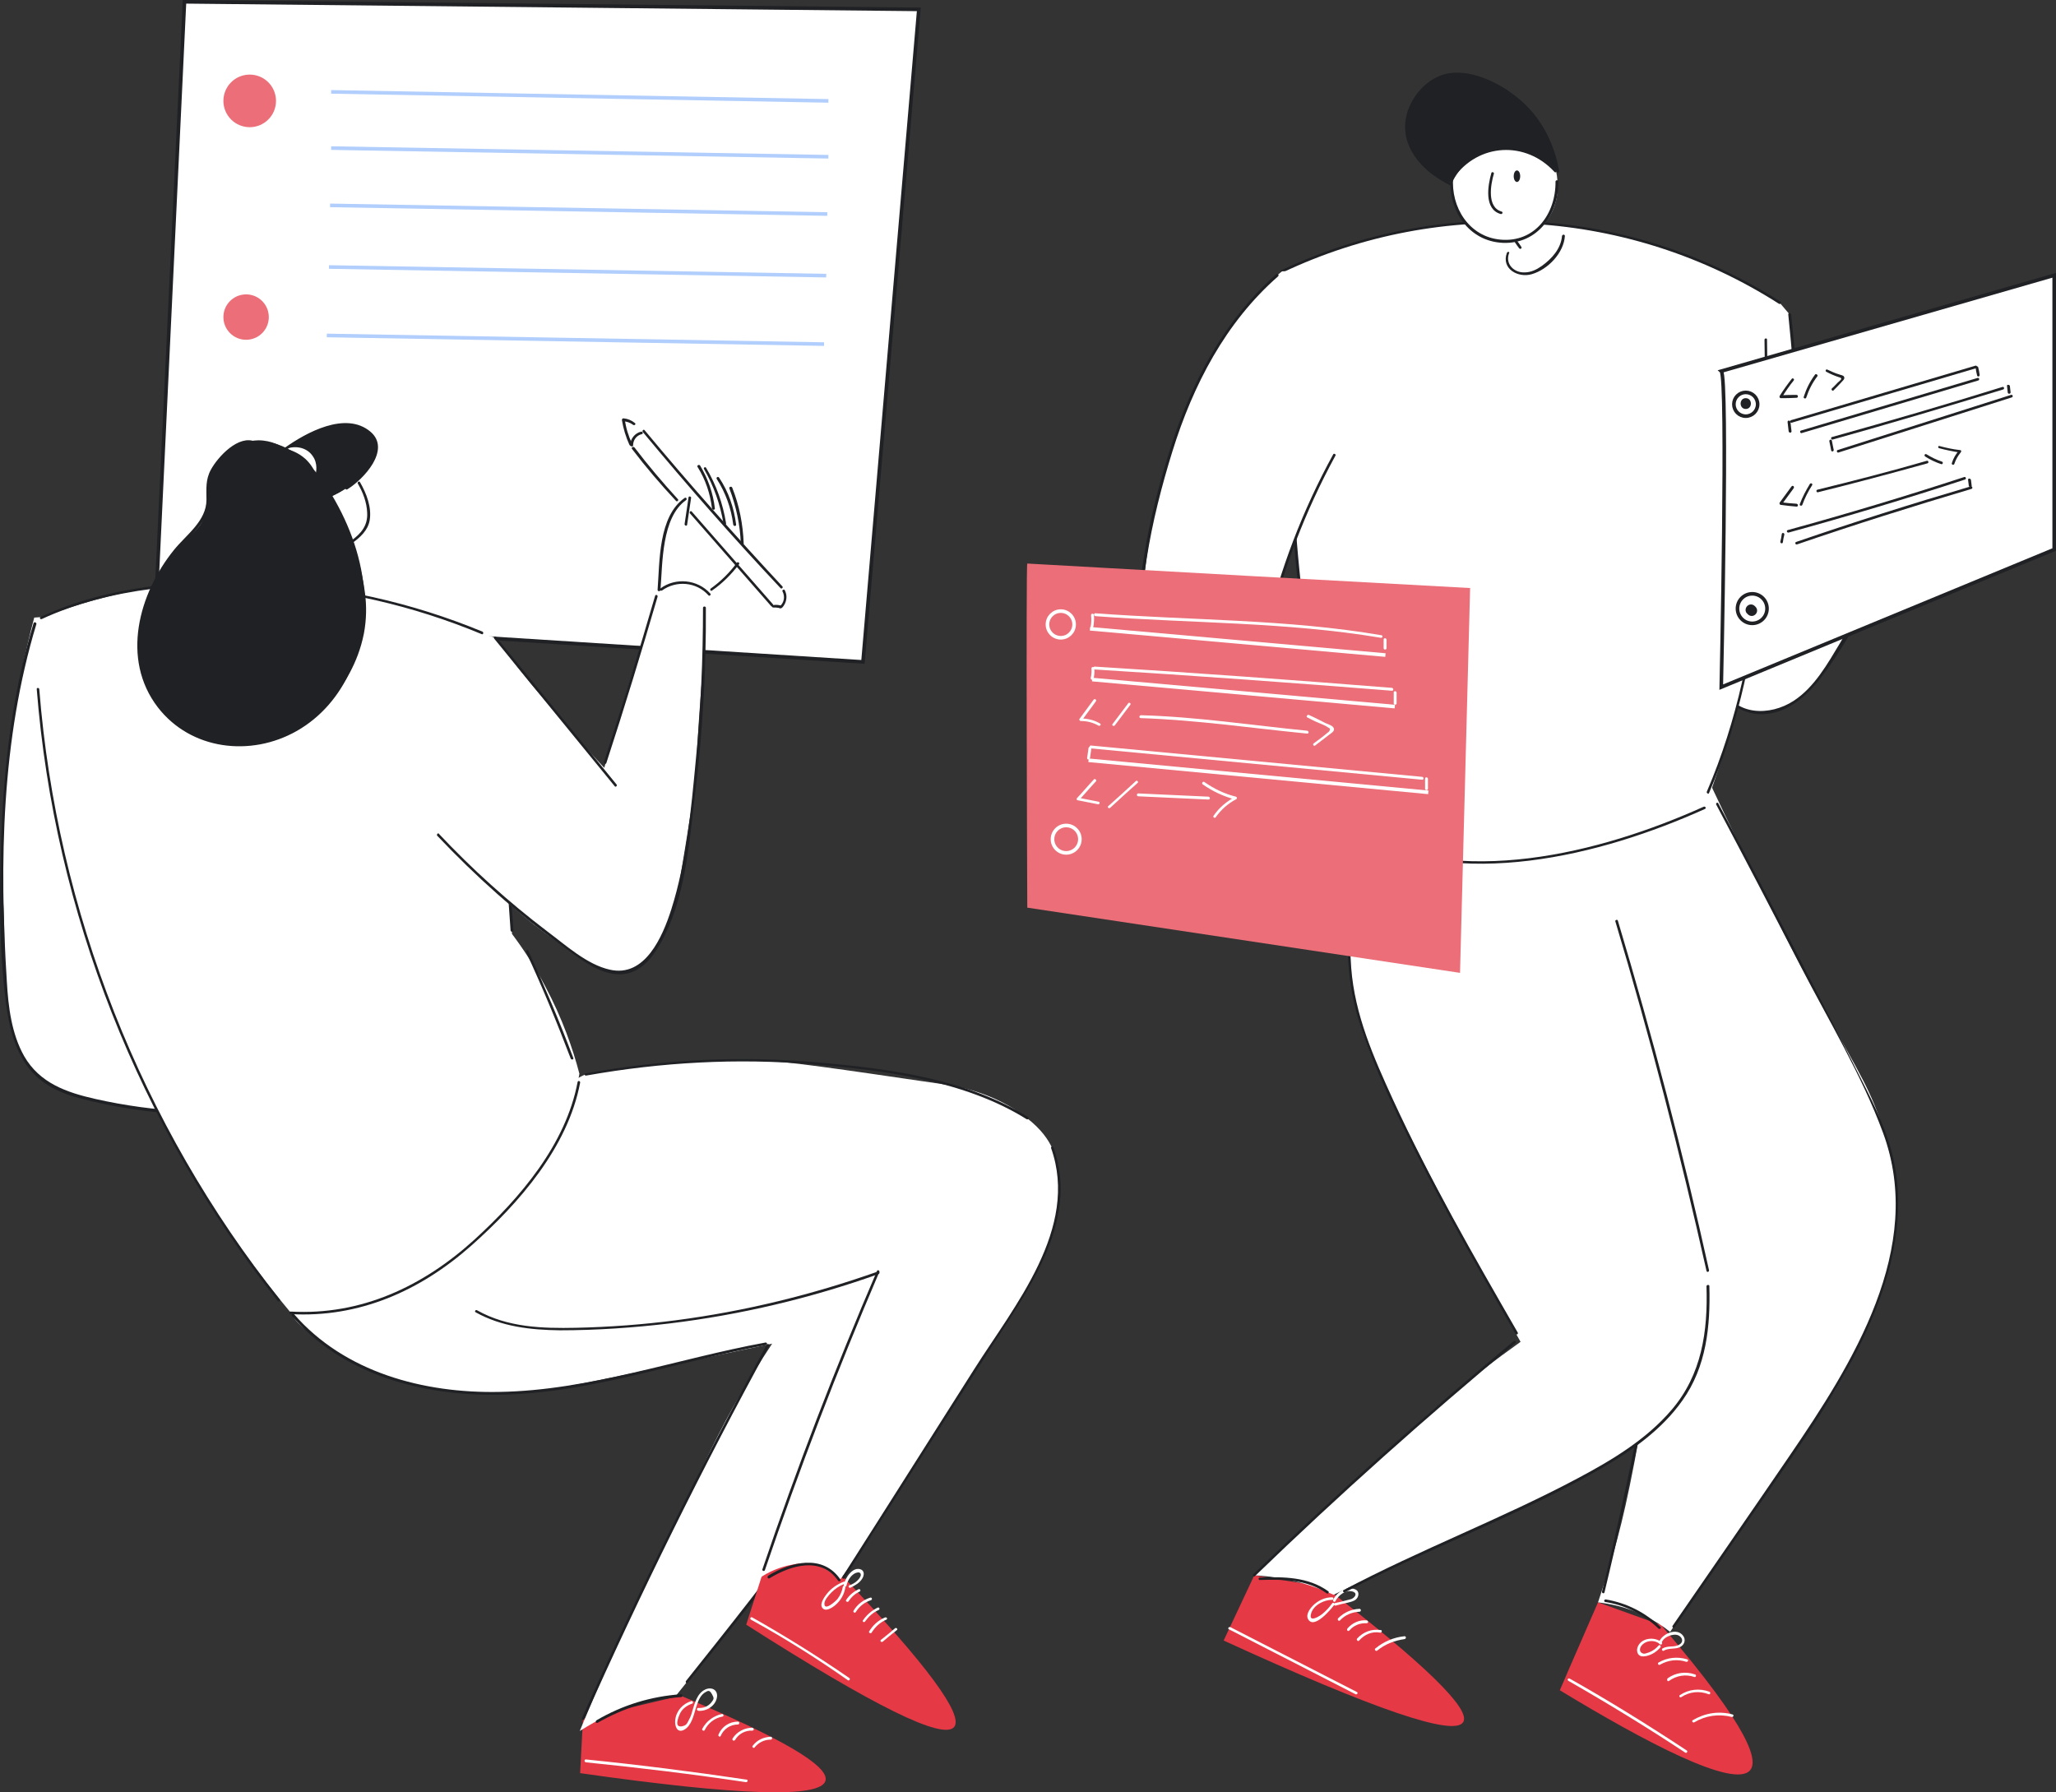 <?xml version="1.0" encoding="utf-8"?>
<!-- Generator: Adobe Illustrator 23.0.3, SVG Export Plug-In . SVG Version: 6.00 Build 0)  -->
<svg version="1.1" xmlns="http://www.w3.org/2000/svg" xmlns:xlink="http://www.w3.org/1999/xlink" x="0px" y="0px"
	 viewBox="0 0 570.6 497.4" style="enable-background:new 0 0 570.6 497.4;" xml:space="preserve">
<rect x="0" y="0" width="570.6" height="497.4" fill="#333333" stroke="none"/>
<style type="text/css">
	.st0{fill:#e63946;}
	.st1{fill:#FFFFFF;}
	.st2{fill:#202124;}
	.st3{fill:#eb6e78;}
	.st4{fill:none;stroke:#FFFFFF;stroke-miterlimit:10;}
	.st5{fill:#FFFFFF;stroke:#202124;stroke-miterlimit:10;}
	.st6{fill:none;stroke:#202124;stroke-miterlimit:10;}
	.st7{fill:#B1CEFC;stroke:#B1CEFC;stroke-miterlimit:10;}
</style>
<g id="guy">
	<g id="leg_left_1_">
		<path class="st0" d="M443.5,444.7c-3.5,8.1-7.1,16.2-10.6,24.4c23.7,14.4,48.4,27.4,52.8,22.2c2.1-2.5,0.9-10.5-24.7-40.3
			C455.2,448.9,449.3,446.8,443.5,444.7z"/>
		<g>
			<g>
				<path class="st1" d="M461.2,455.8c-2-1.7-6-1.3-6.8,1.6c-0.3,1.3,0.4,2.4,1.7,2.3c1.8-0.1,3.5-1.1,4.7-2.5
					c0.3-0.4-0.2-0.9-0.5-0.5c-0.7,0.8-1.6,1.5-2.7,1.9c-0.4,0.1-1.2,0.5-1.6,0.3c-1.1-0.3-1-1.4-0.5-2.1c1.2-1.6,3.7-1.8,5.2-0.5
					C461,456.7,461.5,456.1,461.2,455.8L461.2,455.8z"/>
			</g>
		</g>
		<g>
			<g>
				<path class="st1" d="M461.1,456c0.4-1.2,1.6-1.9,2.8-2.2c0.8-0.2,1.8-0.2,2.4,0.4c0.8,0.7,0.7,1.7-0.2,2.2
					c-1.4,0.9-3.2,0.2-4.7,1.1c-0.4,0.2,0,0.9,0.4,0.6c1.5-0.9,3.4-0.2,4.8-1.2c1-0.7,1.2-1.9,0.6-2.8c-1.7-2.6-6-0.7-6.8,1.7
					C460.3,456.3,461,456.5,461.1,456L461.1,456z"/>
			</g>
		</g>
		<g>
			<g>
				<path class="st1" d="M460.7,462c2.3-1.3,4.8-1.6,7.3-0.8c0.5,0.1,0.7-0.6,0.2-0.7c-2.7-0.8-5.5-0.5-7.9,0.9
					C459.9,461.6,460.3,462.3,460.7,462L460.7,462z"/>
			</g>
		</g>
		<g>
			<g>
				<path class="st1" d="M463.2,466.5c2.1-1.5,4.6-1.9,7-1.1c0.5,0.2,0.7-0.6,0.2-0.7c-2.6-0.9-5.4-0.5-7.6,1.1
					C462.5,466.2,462.8,466.8,463.2,466.5L463.2,466.5z"/>
			</g>
		</g>
		<g>
			<g>
				<path class="st1" d="M466.6,471c2.3-1.5,5-1.8,7.6-0.8c0.5,0.2,0.6-0.6,0.2-0.7c-2.7-1-5.7-0.7-8.1,0.9
					C465.8,470.6,466.2,471.3,466.6,471L466.6,471z"/>
			</g>
		</g>
		<g>
			<g>
				<path class="st1" d="M470.2,478c3.2-1.9,6.8-2.4,10.4-1.5c0.5,0.1,0.7-0.6,0.2-0.7c-3.8-1-7.6-0.4-11,1.6
					C469.4,477.6,469.8,478.2,470.2,478L470.2,478z"/>
			</g>
		</g>
		<g>
			<g>
				<path class="st1" d="M435.3,466.5c11,6.3,21.8,12.9,32.4,19.9c0.4,0.3,0.8-0.4,0.4-0.6c-10.6-7-21.4-13.7-32.4-19.9
					C435.2,465.6,434.8,466.2,435.3,466.5L435.3,466.5z"/>
			</g>
		</g>
		<path class="st1" d="M474.1,216.4c2.4,5.1,6.3,13.4,11.3,23.4c6.6,13.3,12.9,25.8,21.6,41.7c9.1,16.5,12.4,21.4,15.7,32.2
			c1.7,5.7,3.7,12.4,3.8,21.4c0,4.9-0.5,14.4-7.3,31c-6.5,15.7-14.1,26.4-17.9,31.8c-9.1,12.9-21.2,30.5-37.8,55
			c-1.8-1.5-4.3-3.1-7.3-4.6c-5-2.4-9.5-3.2-12.7-3.6c1-3,2.5-7.5,4.1-13.1c3.4-11.8,5.6-22.2,10.9-53.4c1.1-6.3,2.5-14.5,4.1-24
			c-0.2-3.2-0.8-8.1-2.7-13.8c-2.4-7.2-5.3-10.7-12.5-23c-2.7-4.7-5.3-9.4-8-14.1c-9.6-16.9-10.4-18.5-14-24.7
			c-3.3-5.7-7.9-13.8-13.8-23.7c1.1-8.1,3.9-13.8,6.2-17.5C434.1,212.3,472.5,216.3,474.1,216.4z"/>
		<g>
			<g>
				<path class="st2" d="M476.3,223.3c7.9,14.9,15.7,29.8,23.4,44.8c7.8,15.1,17,30.3,22.9,46.3c11.8,32-8.5,64.1-26,89.7
					c-10.7,15.7-21.6,31.4-32.4,47.1c-0.3,0.4,0.4,0.8,0.6,0.4c10.1-14.7,20.3-29.4,30.4-44.1c9-13.1,18-26.5,24.2-41.2
					c5.9-13.8,9.4-29.2,6.2-44.1c-1.6-7.6-5-14.7-8.5-21.6c-4.1-8.1-8.2-16.1-12.3-24.2c-9.2-17.9-18.5-35.7-27.9-53.4
					C476.7,222.5,476.1,222.9,476.3,223.3L476.3,223.3z"/>
			</g>
		</g>
		<g>
			<g>
				<path class="st2" d="M417.5,265.3c7.7,13.6,15.3,27.2,23,40.8c3.8,6.8,7.7,13.6,11.5,20.4c4.1,7.3,8.9,14.5,9.6,23.1
					c0.7,7.9-1.1,16-2.5,23.7c-1.4,7.6-2.8,15.3-4.4,22.9c-3.1,15.2-6.4,30.4-10.1,45.5c-0.1,0.5,0.6,0.7,0.7,0.2
					c3.9-16.1,7.4-32.2,10.7-48.4c1.6-7.9,3.1-15.9,4.5-23.9c1.3-7.2,2.7-14.6,1.7-21.9c-0.9-6.4-4-11.9-7.1-17.4
					c-4-7.1-8-14.1-12-21.2c-8.3-14.7-16.6-29.4-24.9-44.1C417.9,264.5,417.3,264.9,417.5,265.3L417.5,265.3z"/>
			</g>
		</g>
		<g>
			<g>
				<path class="st2" d="M445.5,444.6c5.6,0.9,10.6,3.4,14.8,7.4c0.3,0.3,0.9-0.2,0.5-0.5c-4.2-4-9.3-6.6-15.1-7.6
					C445.2,443.8,445,444.5,445.5,444.6L445.5,444.6z"/>
			</g>
		</g>
	</g>
	<g id="leg_right_1_">
		<path class="st0" d="M348.1,437.2c-2.8,6-5.7,12.1-8.5,18.1c41.9,19.2,64.1,26.8,66.5,22.6c2.1-3.6-10.7-16.1-38.5-37.5
			C361.1,439.4,354.6,438.3,348.1,437.2z"/>
		<g>
			<g>
				<path class="st1" d="M369.7,443.3c-1.8,0-3.5,0.7-4.9,1.9c-1,0.9-2.5,2.7-1.8,4.1c1.6,3.1,6.4-2.7,7.3-3.9
					c0.3-0.4-0.4-0.8-0.6-0.4c-0.8,1.1-1.7,2.1-2.7,2.9c-0.7,0.6-4,2.7-3.1-0.2c0.7-2.3,3.6-3.7,5.8-3.7
					C370.2,444.1,370.2,443.3,369.7,443.3L369.7,443.3z"/>
			</g>
		</g>
		<g>
			<g>
				<path class="st1" d="M370.6,444.4c0.8-1.6,2.8-3.3,4.8-2.7c1.5,0.5,0.6,1.7-0.4,2.1c-0.4,0.1-0.8,0.2-1.2,0.3
					c-1.1,0.3-2.2,0.6-3.3,0.8c-0.5,0.1-0.3,0.8,0.2,0.7c1.1-0.3,2.2-0.6,3.3-0.8c0.8-0.2,1.7-0.4,2.3-0.9c0.7-0.6,1-1.8,0.3-2.5
					c-0.9-0.8-2.6-0.6-3.6-0.2c-1.3,0.5-2.4,1.5-3,2.8C369.8,444.4,370.4,444.8,370.6,444.4L370.6,444.4z"/>
			</g>
		</g>
		<g>
			<g>
				<path class="st1" d="M371.9,449.7c1.4-1.5,3.3-2.3,5.4-2.4c0.5,0,0.5-0.8,0-0.8c-2.3,0.1-4.3,1-5.9,2.6
					C371,449.5,371.6,450.1,371.9,449.7L371.9,449.7z"/>
			</g>
		</g>
		<g>
			<g>
				<path class="st1" d="M374.5,452.5c1.2-1.4,2.9-2.1,4.8-2c0.5,0,0.5-0.7,0-0.8c-2-0.2-4,0.7-5.3,2.2
					C373.6,452.4,374.1,452.9,374.5,452.5L374.5,452.5z"/>
			</g>
		</g>
		<g>
			<g>
				<path class="st1" d="M377.2,455.3c1.5-1.7,3.6-2.6,5.8-2.2c0.5,0.1,0.7-0.7,0.2-0.7c-2.5-0.4-4.9,0.5-6.6,2.4
					C376.4,455.1,376.9,455.7,377.2,455.3L377.2,455.3z"/>
			</g>
		</g>
		<g>
			<g>
				<path class="st1" d="M382.2,458.1c2.2-1.8,4.8-2.8,7.6-3.2c0.5-0.1,0.5-0.8,0-0.8c-3,0.3-5.8,1.5-8.1,3.4
					C381.3,457.8,381.9,458.4,382.2,458.1L382.2,458.1z"/>
			</g>
		</g>
		<g>
			<g>
				<path class="st1" d="M341.1,452.2c11.7,6,23.4,12,35.1,18c0.4,0.2,0.8-0.4,0.4-0.6c-11.7-6-23.4-12-35.1-18
					C341,451.4,340.6,452,341.1,452.2L341.1,452.2z"/>
			</g>
		</g>
		<path class="st1" d="M375.1,233.4c-0.2,2.7-0.5,6.7-0.6,11.5c-0.2,7.1-0.6,19,0.8,29.1c1.6,11.1,5.2,19.2,9.4,27.9
			c14.2,29.6,31.1,59.5,37.3,70.5c-2.8,2-7.2,5.2-12.4,9.2c-9.3,7.2-17.4,14.3-38.8,34.2c-5.9,5.5-13.7,12.8-22.7,21.4
			c2.4,0.1,4.9,0.4,7.7,0.9c5.8,1,10.6,2.8,14.3,4.5c4.4-2.1,11.4-5.5,20.1-9.5c9.9-4.6,25.9-11.8,44.6-20.8
			c4.5-2.2,17.1-8.3,26.6-17.7c2.4-2.4,4.9-5.2,7.1-9c3.2-5.6,4.2-10.7,4.9-14.2c0.8-4.6,1.6-12,0-21.2c-1.4-6.4-3.5-15.3-6-25.8
			c-3.4-14.1-7.3-30.1-12.9-48.8c-3.9-13.2-9.5-30.6-17.2-51C416.6,227.5,395.8,230.4,375.1,233.4z"/>
		<g>
			<g>
				<path class="st2" d="M374.9,231.5c-1,12.6-1.6,25.4-0.5,38c1,11.6,5.3,22.1,10,32.6c10.6,23.5,23.4,45.8,36.2,68.1
					c0.2,0.4,0.9,0,0.6-0.4c-12.2-21.2-24.4-42.4-34.6-64.6c-5.4-11.8-10.6-23.5-11.6-36.6c-0.9-12.3-0.4-24.8,0.6-37.1
					C375.7,231,374.9,231,374.9,231.5L374.9,231.5z"/>
			</g>
		</g>
		<g>
			<g>
				<path class="st2" d="M420.1,372.2c-24.9,20.6-49,42.2-72.3,64.7c-0.3,0.3,0.2,0.9,0.5,0.5c23.3-22.5,47.4-44,72.3-64.7
					C421,372.5,420.5,371.9,420.1,372.2L420.1,372.2z"/>
			</g>
		</g>
		<g>
			<g>
				<path class="st2" d="M448.3,255.7c9.6,32,18,64.4,25.3,97c0.1,0.5,0.8,0.3,0.7-0.2c-7.2-32.6-15.7-65-25.3-97
					C448.9,255.1,448.2,255.3,448.3,255.7L448.3,255.7z"/>
			</g>
		</g>
		<g>
			<g>
				<path class="st2" d="M473.6,357c0.4,12.5-1.3,24.5-9.7,34.3c-7,8.2-16.5,13.9-25.9,18.9c-21.2,11.3-43.8,19.8-65.1,31.1
					c-0.4,0.2,0,0.9,0.4,0.6c23.2-12.3,48.2-21.2,71-34.3c8.5-4.9,16.9-10.8,22.6-18.9c6.7-9.4,7.8-20.6,7.5-31.8
					C474.4,356.5,473.6,356.5,473.6,357L473.6,357z"/>
			</g>
		</g>
		<g>
			<g>
				<path class="st2" d="M349.6,438.5c6.5-0.2,13.1-0.2,18.6,3.7c0.4,0.3,0.8-0.4,0.4-0.6c-5.6-4-12.3-4-19-3.8
					C349.2,437.8,349.2,438.5,349.6,438.5L349.6,438.5z"/>
			</g>
		</g>
	</g>
	<g id="hand_left_1_">
		<path class="st1" d="M519.1,130.8c2.7-5,5.2-9.1,7-12c4-6.3,5.5-7.7,7.1-8.8c3.9-2.7,8.2-3.2,10.9-3.2c-0.1,1.1-0.3,2.2-0.3,3.5
			c-0.1,3,0.1,5.6,0.5,7.8c-0.6,0.8-1.5,2.2-2.7,3.8c-2.7,3.9-3,4.2-3.4,5.1c-1.4,3-0.6,3.9-1.7,6.1c-1.5,2.8-4.2,4-5.5,4.6
			c-5.5,2.5-13.3,1.5-14.4-1.6C516.4,135.5,516.2,133.8,519.1,130.8z"/>
		<path class="st1" d="M493.9,84c0.9,1.1,1.9,2.2,2.8,3.3c0.2,1.5,0.4,3.5,0.6,6c0.7,7.3,1.8,19.4,2.5,34.4c0.3,6.1,0.6,13.5,0.7,22
			c6.9-6.9,13.8-13.8,20.7-20.7c0.3,1.1,0.7,2.5,1.8,4c2.7,3.7,6.9,4.6,8,4.8c-0.9,1.9-2.3,4.8-4,8.3c-6,12.6-6.7,15-10.8,23.4
			c-2.7,5.5-6.5,12.8-12.5,20.2c-1.8,2.2-4.4,5.1-8.6,6.8c-1.4,0.5-5.4,2.1-9.8,0.9c-4.4-1.2-6.9-4.6-9.5-8.2
			c-3.3-4.6-4.4-8.1-8.3-19.2c-3.8-10.7-2.9-7.8-4.5-12.7c-3-8.9-6.3-18.5-9.3-30.9c-1.2-4.7-2.6-11.1-3.9-18.8
			c2-3.4,12.6-21.1,32-23.8C486.2,83,490.3,83.3,493.9,84z"/>
		<g>
			<g>
				<path class="st2" d="M496.3,87.3c2,19.6,3.3,39.3,3.8,59c0,0.5,0.8,0.5,0.8,0c-0.5-19.7-1.7-39.4-3.8-59
					C497,86.8,496.2,86.8,496.3,87.3L496.3,87.3z"/>
			</g>
		</g>
		<g>
			<g>
				<path class="st2" d="M451.3,118.8c5.7,23.1,13.1,45.6,22.3,67.5c0.2,0.4,0.9,0.2,0.7-0.2c-9.2-21.9-16.6-44.5-22.3-67.5
					C451.9,118.2,451.2,118.4,451.3,118.8L451.3,118.8z"/>
			</g>
		</g>
		<g>
			<g>
				<path class="st2" d="M491.9,159c9.2-9.3,18.3-18.6,27.5-27.9c0.3-0.3-0.2-0.9-0.5-0.5c-9.2,9.3-18.3,18.6-27.5,27.9
					C491,158.8,491.5,159.3,491.9,159L491.9,159z"/>
			</g>
		</g>
		<g>
			<g>
				<path class="st2" d="M477.4,190.9c2.1,4.9,7,7.6,12.3,7.3c6.5-0.4,11.7-5,15.5-9.9c10.5-13.7,17.7-30.6,23.9-46.5
					c0.2-0.4-0.5-0.6-0.7-0.2c-5,12.7-10.7,25.1-17.7,36.8c-3.5,5.8-7.1,12.3-12.9,16.1c-6.6,4.3-16.3,4.2-19.8-3.9
					C477.8,190,477.2,190.4,477.4,190.9L477.4,190.9z"/>
			</g>
		</g>
		<g>
			<g>
				<path class="st2" d="M521.2,130.1c1.2,3.7,4,6.5,7.7,7.8c0.5,0.2,0.7-0.6,0.2-0.7c-3.4-1.1-6.1-3.8-7.2-7.2
					C521.8,129.4,521,129.6,521.2,130.1L521.2,130.1z"/>
			</g>
		</g>
		<g>
			<g>
				<path class="st2" d="M524.8,125.5c1.3,0,2.5-0.4,3.5-1.2c1.5-1.3,1.5-3.2,2.7-4.6c1.6-1.8,4.6-2.1,5.1-4.8
					c0.1-0.5-0.6-0.7-0.7-0.2c-0.5,2.2-3.1,2.8-4.6,4.1c-0.6,0.6-1,1.1-1.3,1.9c-1,2.3-1.9,3.9-4.7,4
					C524.3,124.8,524.3,125.5,524.8,125.5L524.8,125.5z"/>
			</g>
		</g>
		<g>
			<g>
				<path class="st2" d="M526.5,119c1.9-3.2,4.8-5.6,8.3-6.9c0.5-0.2,0.3-0.9-0.2-0.7c-3.7,1.3-6.7,3.8-8.7,7.2
					C525.6,119,526.2,119.4,526.5,119L526.5,119z"/>
			</g>
		</g>
		<g>
			<g>
				<path class="st2" d="M525.8,118.7c4.5-6,10-12.5,18.4-11.6c0.5,0.1,0.5-0.7,0-0.8c-8.6-1-14.3,5.7-19,11.9
					C524.8,118.7,525.5,119.1,525.8,118.7L525.8,118.7z"/>
			</g>
		</g>
		<g>
			<g>
				<path class="st2" d="M543.6,108.6c-2.4,1.4-4.6,3-6.8,4.6c-0.4,0.3,0,0.9,0.4,0.6c2.2-1.7,4.5-3.2,6.8-4.6
					C544.4,109,544,108.3,543.6,108.6L543.6,108.6z"/>
			</g>
		</g>
		<g>
			<g>
				<path class="st2" d="M543.5,110.1c-1.5,2.6-3.3,4.8-5.6,6.8c-0.4,0.3,0.2,0.8,0.5,0.5c2.3-2,4.2-4.3,5.7-6.9
					C544.4,110,543.7,109.6,543.5,110.1L543.5,110.1z"/>
			</g>
		</g>
		<g>
			<g>
				<path class="st2" d="M544.2,112.4c-1.3,2.9-3.1,5.5-5.4,7.7c-0.3,0.3,0.2,0.9,0.5,0.5c2.3-2.3,4.2-4.9,5.5-7.8
					C545.1,112.3,544.4,111.9,544.2,112.4L544.2,112.4z"/>
			</g>
		</g>
		<g>
			<g>
				<path class="st2" d="M544,115.6c0.5,4.5-4.1,6.4-5.7,10c-0.8,1.8-0.7,3.8-1.3,5.5c-1.1,2.9-3.6,4.6-6.2,6.2
					c-0.4,0.3,0,0.9,0.4,0.6c4.5-2.8,6.1-5,7.3-10.1c1.1-4.7,6.9-7.2,6.3-12.4C544.7,115.1,544,115.1,544,115.6L544,115.6z"/>
			</g>
		</g>
	</g>
	<g id="torso_1_">
		<path class="st1" d="M355.8,75.3c0.9,11.9,1.8,23.9,2.6,35.8c-0.2,8.4-0.2,18.3,0.4,29.4c0.1,1.1,0.7,12.9,2.2,25.1
			c3.3,27.6,10.6,53.5,14.3,66c3,1.5,7.5,3.4,13.3,5c12.9,3.5,23.6,2.7,32.3,2c11.2-0.9,19.4-3.1,25.6-4.8c11-3,20-6.5,26.6-9.5
			c1-2.6,2.5-6.9,4.3-12.3c9.4-29.3,11.7-54.3,12.4-67.4c0.5-8.1,0-6.5,0.5-18.2c0.8-18.1,2.4-32.7,3.6-42.2
			c-3.4-2.2-8.2-5.1-14.1-8c-19.9-9.9-37.7-12.8-46.4-13.8c-9.7-1.1-26.8-2.1-47.3,2.5C373.3,67.6,363,71.8,355.8,75.3z"/>
		<g>
			<g>
				<path class="st2" d="M356,75.6c44.3-21,96.4-17.7,137.7,8.7c0.4,0.3,0.8-0.4,0.4-0.6c-41.5-26.5-94-29.8-138.5-8.7
					C355.1,75.2,355.5,75.8,356,75.6L356,75.6z"/>
			</g>
		</g>
		<g>
			<g>
				<path class="st2" d="M489.7,94.3c0.6,42.3,1,85.8-16,125.4c-0.2,0.4,0.5,0.8,0.6,0.4c17-39.7,16.7-83.4,16.1-125.8
					C490.5,93.8,489.7,93.8,489.7,94.3L489.7,94.3z"/>
			</g>
		</g>
		<g>
			<g>
				<path class="st2" d="M358.1,109.5c-1.2,40.2,4.1,80.4,15.7,119c0.1,0.5,0.9,0.3,0.7-0.2c-11.5-38.5-16.8-78.6-15.6-118.8
					C358.8,109.1,358.1,109.1,358.1,109.5L358.1,109.5z"/>
			</g>
		</g>
		<g>
			<g>
				<path class="st2" d="M375.1,231.6c30,15.7,69,6,98.1-7.1c0.4-0.2,0.1-0.8-0.4-0.6c-28.9,13-67.6,22.7-97.4,7.1
					C375.1,230.7,374.7,231.3,375.1,231.6L375.1,231.6z"/>
			</g>
		</g>
	</g>
	<g id="hand_right_1_">
		<path class="st1" d="M349.3,223c0,0.9,0,2.4,0.8,3.9c1.2,2.4,3.5,3.6,5.5,4.6c2.6,1.3,3.2,1,4.7,2.3c1.4,1.2,1.3,1.9,2.6,3.3
			c0.1,0.1,2.1,2.2,5.1,3c0.8,0.2,2.5,0.5,10.3-1.9c1.9-0.6,3.4-1.1,4.4-1.5c-0.2-1.3-0.9-3.6-2.7-6c-1.6-2.1-3.5-3.4-4.6-4
			c3.2,0.9,5.7,0.7,6.2-0.3c0.5-1.1-1.3-3.2-2.7-4.3c-1.6-1.2-3-1.4-6.7-2.3c-1.4-0.4-3.5-0.9-6-1.7c-1.2-0.7-3-1.5-5.3-1.6
			C354.2,216.1,349.7,222.5,349.3,223z"/>
		<path class="st1" d="M355.8,75.3c-1.4,1.1-3.4,2.9-5.6,5.1c-3.1,3.1-11,11.4-18.8,27.8c-7,14.9-9.6,27.4-11.3,35.5
			c-2.1,10.2-4,24.5-3.6,41.9c0.9,1.6,2.2,3.9,3.9,6.6c5.5,8.6,10.9,14.5,17.1,21.4c2.6,2.9,6.2,6.6,10.5,10.9c0.9-1,2-2.1,3.4-3
			c6-4.1,12.7-3.6,15.3-3.3c-2.2-4.6-4.4-9.6-6.4-14.9c-4-10.4-6.8-20.1-8.8-29c1.2-4.7,2.9-10.7,5.3-17.7
			c1.6-4.6,5.2-14.4,11.3-26.4c3.1-6.2,7.3-13.5,12.6-21.6c0.3-1,4.1-13.1-4-23.6C369,75,356.9,75.2,355.8,75.3z"/>
		<g>
			<g>
				<path class="st2" d="M354.2,76.1c-14.2,12.5-23.2,29.3-29,47.1c-6.4,19.8-11,41.5-9,62.4c0,0.5,0.8,0.5,0.8,0
					c-1.9-20.3,2.4-41.1,8.4-60.4c5.7-18.3,14.7-35.7,29.3-48.5C355.1,76.3,354.5,75.8,354.2,76.1L354.2,76.1z"/>
			</g>
		</g>
		<g>
			<g>
				<path class="st2" d="M370,126.1c-8.5,15.5-14.8,32-18.8,49.2c-0.1,0.5,0.6,0.7,0.7,0.2c4-17.1,10.3-33.6,18.7-49
					C370.9,126.1,370.2,125.7,370,126.1L370,126.1z"/>
			</g>
		</g>
		<g>
			<g>
				<path class="st2" d="M316.4,185.8c7.7,14.5,18.9,26.3,30.6,37.6c0.3,0.3,0.9-0.2,0.5-0.5c-11.6-11.3-22.8-23.1-30.4-37.5
					C316.8,185,316.2,185.4,316.4,185.8L316.4,185.8z"/>
			</g>
		</g>
		<g>
			<g>
				<path class="st2" d="M351.3,175.6c3.5,14.3,8.6,28.2,15.2,41.4c0.2,0.4,0.9,0.1,0.6-0.4c-6.6-13.2-11.6-26.9-15.1-41.2
					C351.9,174.9,351.2,175.1,351.3,175.6L351.3,175.6z"/>
			</g>
		</g>
		<g>
			<g>
				<path class="st2" d="M349.4,223.5c4.6-3.8,10.2-5.5,16.1-5c0.5,0,0.5-0.7,0-0.8c-6.1-0.5-11.9,1.4-16.6,5.2
					C348.5,223.3,349,223.8,349.4,223.5L349.4,223.5z"/>
			</g>
		</g>
		<g>
			<g>
				<path class="st2" d="M349.5,226c1.4,6.2,9.6,5.6,12.8,10.3c0.3,0.4,0.9,0,0.6-0.4c-3.1-4.7-11.3-4.2-12.7-10.2
					C350.1,225.3,349.4,225.5,349.5,226L349.5,226z"/>
			</g>
		</g>
		<g>
			<g>
				<path class="st2" d="M366.7,218.5c4.5,2.3,12.5,1.2,14.2,7.1c0.1,0.5,0.9,0.3,0.7-0.2c-1.9-6.3-9.8-5.1-14.6-7.5
					C366.7,217.6,366.3,218.3,366.7,218.5L366.7,218.5z"/>
			</g>
		</g>
		<g>
			<g>
				<path class="st2" d="M373,225.3c4.7,2.3,8.1,6.5,9.3,11.6c0.1,0.5,0.8,0.3,0.7-0.2c-1.3-5.3-4.8-9.6-9.7-12
					C373,224.4,372.6,225,373,225.3L373,225.3z"/>
			</g>
		</g>
		<g>
			<g>
				<path class="st2" d="M364.3,232.8c0.9,0.6,1.8,1.4,2.5,2.3c0.4,0.5,0.7,0.9,0.9,1.5c0.4,1,0.5,3.1-1.3,2.8
					c-0.5-0.1-0.7,0.6-0.2,0.7c1.7,0.3,2.8-1.2,2.5-2.8c-0.4-2.1-2.4-3.9-4-5.1C364.3,231.9,363.9,232.5,364.3,232.8L364.3,232.8z"
					/>
			</g>
		</g>
		<g>
			<g>
				<path class="st2" d="M367.5,231.5c2.4,1.7,5.1,4,4.3,7.3c-0.1,0.5,0.6,0.7,0.7,0.2c0.8-3.6-1.9-6.2-4.7-8.1
					C367.5,230.6,367.2,231.2,367.5,231.5L367.5,231.5z"/>
			</g>
		</g>
		<g>
			<g>
				<path class="st2" d="M371.1,231.4c3.1,0.5,5.3,3.4,4.9,6.5c-0.1,0.5,0.7,0.5,0.8,0c0.4-3.4-2-6.7-5.4-7.2
					C370.8,230.6,370.6,231.4,371.1,231.4L371.1,231.4z"/>
			</g>
		</g>
		<g>
			<g>
				<path class="st2" d="M374,229.5c2.5,1.7,4.1,4.3,4.5,7.3c0.1,0.5,0.8,0.5,0.8,0c-0.4-3.3-2.1-6.1-4.8-7.9
					C373.9,228.6,373.6,229.2,374,229.5L374,229.5z"/>
			</g>
		</g>
	</g>
	<g id="head_1_">
		<path class="st1" d="M402.6,48.3c-0.1,1.8,0.1,3.5,0.3,4.7c0.2,1.3,0.6,3.4,1.5,5.4c2.5,5.5,8,7.7,8.4,7.9c3.4,1.3,6.4,1.1,8,0.8
			c0.4,0.6,0.8,1.2,1.2,1.7c-0.1,0-2.4-0.1-3.4,1.5c-1,1.6,0.1,3.8,1.3,4.8c2.5,2,6.6,0.1,7.5-0.4c2.8-1.3,4.2-3.5,4.7-4.3
			c1.2-1.9,1.7-3.7,1.9-4.9c-1.6,0.2-3.2,0.4-4.7,0.7c-0.6-0.9-1.2-1.9-1.8-2.8c1-1.1,2.7-3,3.8-5.9c0.2-0.7,1-2.7,1-5.5
			c0-1.7-0.1-7.2-3.5-11.1c-5.4-6.3-17.5-6.5-22.6-0.8C404.6,41.8,402.9,44.8,402.6,48.3z"/>
		<path class="st2" d="M432.5,48.1c-1.1-1.3-4.3-4.9-9.8-6.4c-1.7-0.4-6.7-1.6-12,1c-4.9,2.4-7.1,6.6-7.7,8c-0.8-0.2-2-0.5-3.3-1.1
			c-5.2-2.5-7.4-7.3-7.7-8.1c-0.7-1.6-2.6-6.7-0.1-12.3c0.5-1,2.6-5.5,7.5-7.6c4.9-2.1,9.5-0.4,13.1,0.9c8.9,3.2,13.6,10.1,14.9,12
			C430.7,39.7,432,44.7,432.5,48.1z"/>
		<g>
			<g>
				<path class="st2" d="M402.6,49.3c-0.8,9,5,17.7,14.5,18.1c9.7,0.4,15.5-8,15.4-17c0-0.5-0.8-0.5-0.8,0c0.1,8.9-5.7,17-15.3,16.1
					c-8.7-0.8-13.8-9-13.1-17.3C403.4,48.8,402.7,48.8,402.6,49.3L402.6,49.3z"/>
			</g>
		</g>
		<g>
			<g>
				<path class="st2" d="M420.4,67.2c0.4,0.6,0.8,1.2,1.2,1.7c0.3,0.4,0.9,0,0.6-0.4c-0.4-0.6-0.8-1.2-1.2-1.7
					C420.8,66.4,420.2,66.8,420.4,67.2L420.4,67.2z"/>
			</g>
		</g>
		<g>
			<g>
				<path class="st2" d="M402.9,50.9c-7-3.5-13.9-10.3-11.7-18.9c2-8,9.5-12.2,17.3-10.4c12.5,3,21.4,13.5,23.5,26
					c0.1,0.5,0.8,0.3,0.7-0.2c-1.4-8-5.3-15.4-11.8-20.5c-5.1-4.1-13.3-8.1-20-6.3c-5.8,1.6-10.4,7.6-10.9,13.5
					c-0.6,8.1,5.8,14,12.4,17.3C402.9,51.8,403.3,51.2,402.9,50.9L402.9,50.9z"/>
			</g>
		</g>
		<g>
			<g>
				<path class="st2" d="M403.4,49.4c6.9-9.7,20-10.4,28-1.7c0.3,0.4,0.9-0.2,0.5-0.5c-8.3-9.1-22-8.2-29.2,1.8
					C402.5,49.4,403.1,49.8,403.4,49.4L403.4,49.4z"/>
			</g>
		</g>
		<g>
			<g>
				<path class="st2" d="M418.2,70.2c-1.6,4.4,3.1,7,6.9,5.9c4.5-1.3,8.9-5.9,9.2-10.6c0-0.5-0.7-0.5-0.8,0
					c-0.3,3.5-2.8,6.3-5.6,8.3c-1.4,1-3,1.8-4.8,1.8c-2.9,0.1-5.4-2.3-4.3-5.3C419.1,69.9,418.4,69.7,418.2,70.2L418.2,70.2z"/>
			</g>
		</g>
		<g>
			<g>
				<path class="st2" d="M413.9,48c-1,3.5-2.1,10.1,2.6,11.4c0.5,0.1,0.7-0.6,0.2-0.7c-4.1-1.2-3-7.5-2.1-10.5
					C414.7,47.8,414,47.6,413.9,48L413.9,48z"/>
			</g>
		</g>
		<path class="st2" d="M421.9,48.9c0,0.9-0.4,1.6-0.9,1.6c-0.5,0-0.9-0.7-0.9-1.6s0.4-1.6,0.9-1.6C421.5,47.3,421.9,48,421.9,48.9z"
			/>
	</g>
	<g id="tab_2_">
		<path class="st3" d="M285.1,156.4c-0.4,0.6,0,95.5,0,95.5L405.2,270c0.9-35.6,1.9-71.2,2.8-106.8
			C367.1,161,326.1,158.7,285.1,156.4z"/>
		<line class="st4" x1="302.5" y1="174.5" x2="384.5" y2="181.8"/>
		<line class="st4" x1="303.1" y1="188.6" x2="387.1" y2="196.1"/>
		<line class="st4" x1="302.1" y1="211" x2="396.4" y2="219.9"/>
		<circle class="st4" cx="295.9" cy="232.9" r="3.8"/>
		<circle class="st4" cx="294.4" cy="173.3" r="3.7"/>
		<g>
			<g>
				<path class="st1" d="M302.5,210.4c0.1-0.9,0.3-1.9,0.4-2.8c0.1-0.5-0.7-0.5-0.8,0c-0.1,0.9-0.3,1.9-0.4,2.8
					C301.7,210.9,302.4,210.9,302.5,210.4L302.5,210.4z"/>
			</g>
		</g>
		<g>
			<g>
				<path class="st1" d="M302.7,207.7c30.7,2.9,61.3,5.8,92,8.7c0.5,0,0.5-0.7,0-0.8c-30.7-2.9-61.3-5.8-92-8.7
					C302.3,206.9,302.3,207.7,302.7,207.7L302.7,207.7z"/>
			</g>
		</g>
		<g>
			<g>
				<path class="st1" d="M395.5,216.1c0,0.9,0,1.9,0,2.8c0,0.5,0.8,0.5,0.8,0c0-0.9,0-1.9,0-2.8
					C396.2,215.6,395.5,215.6,395.5,216.1L395.5,216.1z"/>
			</g>
		</g>
		<g>
			<g>
				<path class="st1" d="M303.5,188.4c0.2-1,0.3-1.9,0.2-2.9c0-0.5-0.8-0.5-0.8,0c0.1,0.9,0,1.8-0.2,2.7
					C302.7,188.7,303.4,188.9,303.5,188.4L303.5,188.4z"/>
			</g>
		</g>
		<g>
			<g>
				<path class="st1" d="M303.8,185.8c27.5,1.7,55,3.7,82.5,5.9c0.5,0,0.5-0.7,0-0.8c-27.5-2.2-55-4.2-82.5-5.9
					C303.3,185,303.3,185.7,303.8,185.8L303.8,185.8z"/>
			</g>
		</g>
		<g>
			<g>
				<path class="st1" d="M386.8,192.2c0,1,0,2,0,3c0,0.5,0.8,0.5,0.8,0c0-1,0-2,0-3C387.5,191.7,386.8,191.7,386.8,192.2
					L386.8,192.2z"/>
			</g>
		</g>
		<g>
			<g>
				<path class="st1" d="M303.4,174.1c0.2-1.1,0.3-2.2,0.2-3.4c0-0.5-0.8-0.5-0.8,0c0.1,1.1,0.1,2.1-0.1,3.2
					C302.6,174.4,303.3,174.6,303.4,174.1L303.4,174.1z"/>
			</g>
		</g>
		<g>
			<g>
				<path class="st1" d="M304,171c26.4,2,53,1.6,79.2,6c0.5,0.1,0.7-0.6,0.2-0.7c-26.2-4.5-52.9-4.1-79.4-6.1
					C303.5,170.2,303.5,170.9,304,171L304,171z"/>
			</g>
		</g>
		<g>
			<g>
				<path class="st1" d="M384,177.5c0,0.8,0,1.6,0,2.4c0,0.5,0.8,0.5,0.8,0c0-0.8,0-1.6,0-2.4C384.7,177,384,177,384,177.5
					L384,177.5z"/>
			</g>
		</g>
		<g>
			<g>
				<path class="st1" d="M303.5,194.2c-1.3,1.8-2.6,3.5-3.9,5.3c-0.2,0.2,0.1,0.6,0.3,0.6c1.8,0,3.4,0.4,5,1.3
					c0.4,0.2,0.8-0.4,0.4-0.6c-1.7-1-3.5-1.4-5.4-1.4c0.1,0.2,0.2,0.4,0.3,0.6c1.3-1.8,2.6-3.5,3.9-5.3
					C304.5,194.2,303.8,193.8,303.5,194.2L303.5,194.2z"/>
			</g>
		</g>
		<g>
			<g>
				<path class="st1" d="M309.4,201.3c1.4-1.9,2.9-3.8,4.3-5.7c0.3-0.4-0.4-0.8-0.6-0.4c-1.4,1.9-2.9,3.8-4.3,5.7
					C308.4,201.3,309.1,201.7,309.4,201.3L309.4,201.3z"/>
			</g>
		</g>
		<g>
			<g>
				<path class="st1" d="M316.6,199.3c15.4,0.5,30.9,2.8,46.2,4.3c0.5,0,0.5-0.7,0-0.8c-15.3-1.5-30.8-3.9-46.2-4.3
					C316.1,198.6,316.1,199.3,316.6,199.3L316.6,199.3z"/>
			</g>
		</g>
		<g>
			<g>
				<path class="st1" d="M362.8,199.1c1,0.5,1.9,1,2.9,1.4c0.9,0.4,2.1,0.8,2.9,1.4c0.2,0.1,0.3,0.2,0.5,0.3c0,0.5-0.2,0.9-0.6,1.1
					c-0.3,0.3-0.8,0.6-1.1,0.9c-0.9,0.7-1.8,1.4-2.8,2.1c-0.4,0.3,0,0.9,0.4,0.6c1.3-1,2.6-2,3.9-3c0.5-0.4,1.5-0.9,1.3-1.7
					c-0.2-0.8-1.6-1.2-2.3-1.5c-1.6-0.8-3.1-1.6-4.7-2.3C362.8,198.3,362.4,198.9,362.8,199.1L362.8,199.1z"/>
			</g>
		</g>
		<g>
			<g>
				<path class="st1" d="M303.6,216.3c-1.6,1.7-3.1,3.5-4.7,5.2c-0.2,0.2-0.1,0.6,0.2,0.6c1.9,0.4,3.7,0.7,5.6,1.1
					c0.5,0.1,0.7-0.6,0.2-0.7c-1.9-0.4-3.7-0.7-5.6-1.1c0.1,0.2,0.1,0.4,0.2,0.6c1.6-1.7,3.1-3.5,4.7-5.2
					C304.4,216.5,303.9,216,303.6,216.3L303.6,216.3z"/>
			</g>
		</g>
		<g>
			<g>
				<path class="st1" d="M308.1,224.2c2.5-2.3,5-4.6,7.6-6.9c0.4-0.3-0.2-0.9-0.5-0.5c-2.5,2.3-5,4.6-7.6,6.9
					C307.2,224,307.7,224.5,308.1,224.2L308.1,224.2z"/>
			</g>
		</g>
		<g>
			<g>
				<path class="st1" d="M315.9,221c6.5,0.3,13,0.6,19.5,0.9c0.5,0,0.5-0.7,0-0.8c-6.5-0.3-13-0.6-19.5-0.9
					C315.4,220.2,315.4,221,315.9,221L315.9,221z"/>
			</g>
		</g>
		<g>
			<g>
				<path class="st1" d="M333.8,217.7c2.7,1.9,5.7,3.3,9,4.2c0-0.2-0.1-0.5-0.1-0.7c-2.4,1.3-4.4,3-5.9,5.2
					c-0.3,0.4,0.4,0.8,0.6,0.4c1.5-2.1,3.4-3.8,5.7-5c0.3-0.2,0.2-0.6-0.1-0.7c-3.2-0.8-6.1-2.2-8.8-4.1
					C333.8,216.8,333.4,217.4,333.8,217.7L333.8,217.7z"/>
			</g>
		</g>
	</g>
	<g id="tab_1_">
		<path class="st5" d="M477.7,103c1.9,1.7,0,87.7,0,87.7l92.4-38.2V76.4L477.7,103z"/>
		<circle class="st6" cx="484.5" cy="112.2" r="3.3"/>
		<circle class="st6" cx="486.3" cy="168.9" r="4.1"/>
		<g>
			<g>
				<path class="st2" d="M484.5,113.5c1.9,0,1.9-3,0-3C482.6,110.5,482.6,113.5,484.5,113.5L484.5,113.5z"/>
			</g>
		</g>
		<g>
			<g>
				<path class="st2" d="M484.9,170.3c0.1,0.1,0.1,0.1,0.2,0.2c0.6,0.6,1.5,0.6,2.1,0c0.6-0.6,0.6-1.5,0-2.1
					c-0.1-0.1-0.1-0.1-0.2-0.2c-0.6-0.6-1.5-0.6-2.1,0C484.3,168.8,484.3,169.8,484.9,170.3L484.9,170.3z"/>
			</g>
		</g>
		<g>
			<g>
				<path class="st2" d="M497.3,105.1c-1.2,1.5-2.4,3.2-3.4,4.8c-0.1,0.2,0,0.6,0.3,0.6c1.5,0,2.9,0,4.4-0.1c0.5,0,0.5-0.8,0-0.8
					c-1.5,0-2.9,0-4.4,0.1c0.1,0.2,0.2,0.4,0.3,0.6c1-1.6,2.1-3.2,3.3-4.7C498.1,105.3,497.6,104.8,497.3,105.1L497.3,105.1z"/>
			</g>
		</g>
		<g>
			<g>
				<path class="st2" d="M503.7,104c-1.4,1.9-2.4,3.9-3.1,6.1c-0.2,0.5,0.6,0.7,0.7,0.2c0.7-2.1,1.7-4.1,3.1-5.9
					C504.6,104,503.9,103.6,503.7,104L503.7,104z"/>
			</g>
		</g>
		<g>
			<g>
				<path class="st2" d="M506.9,103.2c1.1,0.6,2.3,1.1,3.5,1.5c0.3,0.1,0.6,0.1,0.6,0.5c0,0.1-0.7,0.8-0.9,0.9
					c-0.6,0.6-1.1,1.2-1.7,1.7c-0.3,0.3,0.2,0.9,0.5,0.5c0.8-0.8,1.6-1.6,2.4-2.5c0.3-0.3,0.7-0.7,0.5-1.2c-0.2-0.5-1-0.5-1.4-0.7
					c-1.1-0.3-2.1-0.8-3.2-1.3C506.8,102.3,506.4,103,506.9,103.2L506.9,103.2z"/>
			</g>
		</g>
		<g>
			<g>
				<path class="st2" d="M496.1,117.1c0.1,0.9,0.2,1.8,0.3,2.6c0.1,0.5,0.8,0.5,0.8,0c-0.1-0.9-0.2-1.8-0.3-2.6
					C496.8,116.6,496.1,116.6,496.1,117.1L496.1,117.1z"/>
			</g>
		</g>
		<g>
			<g>
				<path class="st2" d="M497.3,117.3c17-5,34.1-10.1,51.1-15.1c0.5-0.1,0.3-0.9-0.2-0.7c-17,5-34.1,10.1-51.1,15.1
					C496.6,116.7,496.8,117.5,497.3,117.3L497.3,117.3z"/>
			</g>
		</g>
		<g>
			<g>
				<path class="st2" d="M500,120.2c16.3-4.9,32.7-9.7,49-14.6c0.5-0.1,0.3-0.9-0.2-0.7c-16.3,4.9-32.7,9.7-49,14.6
					C499.4,119.6,499.6,120.3,500,120.2L500,120.2z"/>
			</g>
		</g>
		<g>
			<g>
				<path class="st2" d="M548.3,102.1c0.1,0.7,0.2,1.4,0.4,2.1c0.1,0.5,0.8,0.3,0.7-0.2c-0.1-0.7-0.2-1.4-0.4-2.1
					C548.9,101.5,548.2,101.7,548.3,102.1L548.3,102.1z"/>
			</g>
		</g>
		<g>
			<g>
				<path class="st2" d="M507.7,122.5c0.2,0.8,0.3,1.6,0.5,2.5c0.1,0.5,0.8,0.3,0.7-0.2c-0.2-0.8-0.3-1.6-0.5-2.5
					C508.3,121.8,507.6,122,507.7,122.5L507.7,122.5z"/>
			</g>
		</g>
		<g>
			<g>
				<path class="st2" d="M508.6,122c15.8-4.4,31.6-9.1,47.3-13.9c0.5-0.1,0.3-0.9-0.2-0.7c-15.7,4.9-31.5,9.5-47.3,13.9
					C508,121.4,508.2,122.1,508.6,122L508.6,122z"/>
			</g>
		</g>
		<g>
			<g>
				<path class="st2" d="M510.2,125.6c16-5.1,32.1-10.2,48.1-15.3c0.5-0.1,0.3-0.9-0.2-0.7c-16,5.1-32.1,10.2-48.1,15.3
					C509.6,125,509.8,125.7,510.2,125.6L510.2,125.6z"/>
			</g>
		</g>
		<g>
			<g>
				<path class="st2" d="M557,107.1c0.1,0.6,0.1,1.2,0.2,1.8c0,0.5,0.8,0.5,0.8,0c-0.1-0.6-0.1-1.2-0.2-1.8
					C557.7,106.7,556.9,106.7,557,107.1L557,107.1z"/>
			</g>
		</g>
		<g>
			<g>
				<path class="st2" d="M497.2,135c-1.1,1.5-2.2,3-3.3,4.5c-0.1,0.2,0,0.5,0.2,0.6c1.5,0.2,3,0.4,4.5,0.5c0.5,0,0.5-0.7,0-0.8
					c-1.4-0.1-2.9-0.2-4.3-0.4c0.1,0.2,0.1,0.4,0.2,0.6c1.1-1.5,2.2-3,3.3-4.5C498.1,135,497.5,134.6,497.2,135L497.2,135z"/>
			</g>
		</g>
		<g>
			<g>
				<path class="st2" d="M502.3,134.3c-1.1,1.8-2.1,3.7-2.8,5.6c-0.2,0.5,0.6,0.6,0.7,0.2c0.7-1.9,1.6-3.7,2.7-5.4
					C503.2,134.3,502.6,133.9,502.3,134.3L502.3,134.3z"/>
			</g>
		</g>
		<g>
			<g>
				<path class="st2" d="M504.6,136.6c10.1-2.5,20.2-5.2,30.3-8c0.5-0.1,0.3-0.9-0.2-0.7c-10,2.9-20.1,5.5-30.3,8
					C503.9,136,504.1,136.8,504.6,136.6L504.6,136.6z"/>
			</g>
		</g>
		<g>
			<g>
				<path class="st2" d="M534.3,126.7c1.4,0.9,2.9,1.6,4.4,2.1c0.5,0.2,0.7-0.6,0.2-0.7c-1.5-0.5-2.9-1.2-4.2-2
					C534.2,125.8,533.9,126.4,534.3,126.7L534.3,126.7z"/>
			</g>
		</g>
		<g>
			<g>
				<path class="st2" d="M538.2,124.4c1.9,0.5,3.8,0.9,5.8,1.2c-0.1-0.2-0.2-0.4-0.3-0.6c-0.9,1-1.6,2.2-2,3.5
					c-0.2,0.5,0.6,0.7,0.7,0.2c0.4-1.2,1-2.2,1.8-3.2c0.2-0.3,0.1-0.6-0.3-0.6c-1.9-0.2-3.7-0.6-5.6-1.1
					C537.9,123.6,537.7,124.3,538.2,124.4L538.2,124.4z"/>
			</g>
		</g>
		<g>
			<g>
				<path class="st2" d="M494.5,148.2c-0.1,0.7-0.2,1.4-0.4,2.1c-0.1,0.5,0.6,0.7,0.7,0.2c0.1-0.7,0.2-1.4,0.4-2.1
					C495.3,147.9,494.6,147.7,494.5,148.2L494.5,148.2z"/>
			</g>
		</g>
		<g>
			<g>
				<path class="st2" d="M496.4,147.8c16.4-4.5,32.7-9.4,48.9-14.7c0.5-0.1,0.3-0.9-0.2-0.7c-16.2,5.3-32.5,10.2-48.9,14.7
					C495.7,147.2,495.9,147.9,496.4,147.8L496.4,147.8z"/>
			</g>
		</g>
		<g>
			<g>
				<path class="st2" d="M498.7,151.1c16-5.5,32.2-10.6,48.4-15.4c0.5-0.1,0.3-0.9-0.2-0.7c-16.3,4.8-32.4,9.9-48.4,15.4
					C498.1,150.5,498.2,151.2,498.7,151.1L498.7,151.1z"/>
			</g>
		</g>
		<g>
			<g>
				<path class="st2" d="M546.2,133.2c0.1,0.5,0.1,1.1,0.2,1.6c0.1,0.5,0.8,0.5,0.8,0c-0.1-0.5-0.1-1.1-0.2-1.6
					C546.9,132.7,546.1,132.7,546.2,133.2L546.2,133.2z"/>
			</g>
		</g>
	</g>
</g>
<g id="girl">
	<g id="tab">
		<polygon class="st5" points="51.2,0.5 43.1,171.2 239.5,183.7 255,2.6 		"/>
		<circle class="st3" cx="69.3" cy="28" r="7.3"/>
		<circle class="st3" cx="68.3" cy="88" r="6.3"/>
		<line class="st7" x1="91.9" y1="25.5" x2="229.9" y2="28"/>
		<line class="st7" x1="91.9" y1="41.1" x2="229.9" y2="43.5"/>
		<line class="st7" x1="91.6" y1="57" x2="229.6" y2="59.4"/>
		<line class="st7" x1="91.3" y1="74.1" x2="229.3" y2="76.5"/>
		<line class="st7" x1="90.7" y1="93.1" x2="228.7" y2="95.5"/>
	</g>
	<g id="leg_left">
		<path class="st0" d="M161.8,477c-0.3,5-0.5,10-0.8,15.1c44.1,6.3,66.8,7,68.1,2.1c1.1-4.1-12.3-11.9-40.2-23.6
			C179.9,472.7,170.9,474.9,161.8,477z"/>
		<g>
			<g>
				<path class="st1" d="M191.9,472.1c-2.4,0.7-4.2,2.7-4.5,5.2c-0.2,1.5,0.4,3.8,2.4,2.8c2.1-1.1,2.7-4,3.3-6
					c0.5-1.5,1-3.3,2.4-4.3c1.1-0.7,1.4-0.8,2.1,0.4c0.6,1.1,0.6,1.3-0.2,2.3c-0.9,1.1-2.2,1.6-3.6,1.5c-0.5,0-0.5,0.7,0,0.8
					c2.3,0.2,4.9-1.4,5.2-3.9c0.2-2-1.6-2.8-3.3-2c-2.3,1.1-2.9,3.9-3.6,6.1c-0.2,0.8-0.5,1.6-0.9,2.3c-0.2,0.4-0.5,1.1-0.9,1.4
					c-0.4,0.3-1.6,0.7-2.1,0.2c-0.7-0.6,0.3-2.9,0.6-3.5c0.7-1.3,1.9-2.1,3.3-2.6C192.5,472.7,192.3,472,191.9,472.1L191.9,472.1z"
					/>
			</g>
		</g>
		<g>
			<g>
				<path class="st1" d="M195.6,480.1c1-2,2.8-3.3,4.9-3.7c0.5-0.1,0.3-0.8-0.2-0.7c-2.3,0.5-4.3,2-5.4,4.1
					C194.7,480.2,195.4,480.6,195.6,480.1L195.6,480.1z"/>
			</g>
		</g>
		<g>
			<g>
				<path class="st1" d="M200,481.8c0.8-1.9,2.6-3.2,4.8-3.2c0.5,0,0.5-0.8,0-0.8c-2.4,0-4.5,1.4-5.4,3.6
					C199.2,481.8,199.8,482.2,200,481.8L200,481.8z"/>
			</g>
		</g>
		<g>
			<g>
				<path class="st1" d="M204,482.9c1-1.7,2.8-2.7,4.8-2.6c0.5,0,0.5-0.7,0-0.8c-2.2,0-4.3,1.1-5.5,3
					C203.1,483,203.7,483.3,204,482.9L204,482.9z"/>
			</g>
		</g>
		<g>
			<g>
				<path class="st1" d="M209.4,485c1.1-1.4,2.7-2.2,4.5-2.2c0.5,0,0.5-0.8,0-0.8c-2,0.1-3.8,0.9-5,2.5
					C208.6,484.8,209.1,485.3,209.4,485L209.4,485z"/>
			</g>
		</g>
		<g>
			<g>
				<path class="st1" d="M162.6,489.1c14.9,1.5,29.7,3.3,44.4,5.5c0.5,0.1,0.7-0.7,0.2-0.7c-14.8-2.2-29.7-4.1-44.6-5.6
					C162.1,488.3,162.1,489,162.6,489.1L162.6,489.1z"/>
			</g>
		</g>
		<path class="st1" d="M81.3,365c0.3,1.4,2.2,3,6.1,6.1c2.8,2.3,8.8,6.8,16.9,10c15.9,6.3,34.4,5.7,40.3,5.4
			c7.2-0.4,18.5-2.7,40.8-7.5c4.2-0.9,24.3-5.1,28.9-6.1c-1.4,2.1-3.4,5.2-5.7,8.9c-7.4,12-10.8,19.4-20.8,40.2
			c-12.2,25.2-13.5,27.4-18.6,38.9c-3.5,8-6.3,14.7-8.3,19.5c2.4-1.5,5.1-3.1,8.2-4.5c7-3.2,13.4-4.6,18.5-5.3c2-2.5,5-6.2,8.5-10.7
			c12.5-15.9,24.6-31.3,37.9-50.6c0,0,10.1-14.7,21.9-36.9c0.9-1.6,4.4-8.5,6.3-18.1c1.3-6.7,2.6-13.6-0.9-20.1
			c-2.1-3.8-4.9-5.9-6.9-7.4c-6.1-4.6-12.6-5.9-16.3-6.4c-15.3-2.3-30.5,0.3-48.3,3c-6.1,0.9-15.5,2.3-27.1,3.8
			c-5,0.3-12.1,0.9-20.5,2.6C110.5,336.5,79.1,355,81.3,365z"/>
		<g>
			<g>
				<path class="st2" d="M81,365.2c13.5,15.7,34.4,21.7,54.6,21.9c26.3,0.3,51.5-9.1,77-13.8c0.5-0.1,0.3-0.8-0.2-0.7
					c-24.6,4.5-48.7,13.3-73.9,13.7c-20.9,0.4-42.9-5.4-57-21.7C81.2,364.3,80.7,364.9,81,365.2L81,365.2z"/>
			</g>
		</g>
		<g>
			<g>
				<path class="st2" d="M212.8,373.2c-18.5,33.8-35.6,68.4-51.3,103.6c-0.2,0.4,0.5,0.8,0.6,0.4c15.7-35.2,32.8-69.8,51.3-103.6
					C213.7,373.1,213,372.8,212.8,373.2L212.8,373.2z"/>
			</g>
		</g>
		<g>
			<g>
				<path class="st2" d="M162.7,327.6c17-2.4,34-5.2,51.1-7c14.6-1.5,33.5-1.8,44.3,10.1c12,13.1,0.2,36.8-6.7,49.7
					c-7.7,14.3-16.9,28-26.4,41.2c-11,15.3-22.8,30.1-34.6,44.9c-0.3,0.4,0.2,0.9,0.5,0.5c22.6-28.3,46.1-57,62.7-89.3
					c6.1-11.9,14.7-30.3,7.8-43.5c-6.7-12.8-24.8-15.3-37.7-15c-20.4,0.5-41.1,4.9-61.3,7.7C162,327,162.2,327.7,162.7,327.6
					L162.7,327.6z"/>
			</g>
		</g>
		<g>
			<g>
				<path class="st2" d="M165.9,478.1c7.2-4.1,14.8-6.5,23.1-7.1c0.5,0,0.5-0.8,0-0.8c-8.4,0.6-16.2,3-23.4,7.2
					C165.1,477.7,165.4,478.4,165.9,478.1L165.9,478.1z"/>
			</g>
		</g>
	</g>
	<g id="leg_right">
		<path class="st0" d="M212,435.6c-1.6,5.1-3.3,10.2-4.9,15.3c35.4,22.6,54.6,32.1,57.7,28.4c2.7-3.3-7.5-17.2-30.6-41.5
			c-1.7-1.2-4.4-2.8-8.1-3.7C219.5,432.6,214,434.7,212,435.6z"/>
		<g>
			<g>
				<path class="st1" d="M234.1,439c-1.8,0.7-3.4,1.8-4.6,3.3c-0.7,0.9-2.1,2.8-1.3,3.9c0.9,1.3,2.9-0.1,3.7-0.8
					c1.4-1.2,2.4-2.9,2.7-4.8c0.1-0.5-0.6-0.7-0.7-0.2c-0.2,1.2-0.7,2.4-1.5,3.4c-0.5,0.6-3.7,3.5-3.6,1.2c0-1,1.4-2.5,2-3.1
					c1-1,2.2-1.8,3.5-2.3C234.8,439.5,234.6,438.8,234.1,439L234.1,439z"/>
			</g>
		</g>
		<g>
			<g>
				<path class="st1" d="M234.9,440.1c0.3-1.5,1.5-3.5,3.2-3.7c0.8-0.1,1,0.7,0.6,1.3c-0.2,0.4-0.5,0.7-0.8,1
					c-0.6,0.6-1.4,1-2.2,1.3c-0.4,0.2-0.1,0.9,0.4,0.6c1.2-0.6,2.5-1.3,3.2-2.5c0.5-0.8,0.7-2-0.3-2.5c-2.3-1-4.4,2.3-4.8,4.1
					C234,440.3,234.8,440.6,234.9,440.1L234.9,440.1z"/>
			</g>
		</g>
		<g>
			<g>
				<path class="st1" d="M235.5,444.4c0.8-1.2,1.8-2.1,3.1-2.7c0.4-0.2,0.1-0.9-0.4-0.6c-1.4,0.7-2.6,1.7-3.4,3
					C234.6,444.4,235.3,444.8,235.5,444.4L235.5,444.4z"/>
			</g>
		</g>
		<g>
			<g>
				<path class="st1" d="M237.5,447.4c1-1.6,2.4-2.7,4.2-3.3c0.5-0.1,0.3-0.9-0.2-0.7c-1.9,0.6-3.6,1.9-4.6,3.6
					C236.6,447.4,237.3,447.8,237.5,447.4L237.5,447.4z"/>
			</g>
		</g>
		<g>
			<g>
				<path class="st1" d="M240.1,450c1-1.4,2.2-2.5,3.8-3.2c0.4-0.2,0.1-0.9-0.4-0.6c-1.6,0.8-3,2-4,3.5
					C239.2,450,239.8,450.4,240.1,450L240.1,450z"/>
			</g>
		</g>
		<g>
			<g>
				<path class="st1" d="M241.9,453.1c1-1.6,2.4-2.9,4.1-3.6c0.4-0.2,0.1-0.8-0.4-0.6c-1.9,0.8-3.4,2.2-4.4,3.9
					C241,453.1,241.7,453.5,241.9,453.1L241.9,453.1z"/>
			</g>
		</g>
		<g>
			<g>
				<path class="st1" d="M245,455.6c1.3-1.1,2.6-2.2,3.9-3.2c0.4-0.3-0.2-0.8-0.5-0.5c-1.3,1.1-2.6,2.2-3.9,3.2
					C244.1,455.4,244.6,455.9,245,455.6L245,455.6z"/>
			</g>
		</g>
		<g>
			<g>
				<path class="st1" d="M208.4,449.5c9.3,5.1,18.2,10.7,26.9,16.8c0.4,0.3,0.8-0.4,0.4-0.6c-8.7-6-17.7-11.6-26.9-16.8
					C208.4,448.6,208,449.2,208.4,449.5L208.4,449.5z"/>
			</g>
		</g>
		<path class="st1" d="M162.6,298.1c-3,1.4-7.2,3.8-11.6,7.4c-3.6,2.9-16.4,13.7-20.1,32.5c-2.2,11-0.3,20.3,1.3,25.9
			c2.7,1.3,6.9,3,12.3,4.2c6.4,1.4,12,1.4,25.7,0.3c10.7-0.9,16.1-1.4,23.8-2.5c10.7-1.6,25.3-3.9,43.1-10.3c2.8-1,5.1-1.9,6.7-2.6
			c-0.5,1.2-1.3,3.1-2.3,5.4c-5.4,12.8-9.5,23.2-14.3,35.4c-6.5,16.6-12.3,31.9-17.1,44.7c1.9-1.5,4.8-3.1,8.5-4
			c2.3-0.5,5.3-1.2,8.7,0.1c2.9,1.1,4.8,3,5.6,4.1c1.3-1.7,3.4-4.4,5.7-7.8c4.5-6.5,7.4-11.6,8.6-13.5c3.8-6.5,9.7-15.6,21.4-33.8
			c4.5-6.9,8.8-13.9,13.2-20.9c3.3-5.2,6.4-9.9,9-17.1c2.5-6.8,3-11.3,3.1-13.4c0.2-3.8,0.5-8.5-1.9-13.6c-1.1-2.3-2.9-5.1-7-8.3
			c-9.1-7.2-19.7-8.9-23.3-9.4c-29.4-4.3-44.1-6.5-51.2-6.6C198.2,294.1,181.8,294.8,162.6,298.1z"/>
		<g>
			<g>
				<path class="st2" d="M162.7,298.5c20.8-3.7,41.9-4.9,62.9-3.1c19.8,1.6,42.2,4.5,59.3,15.2c0.4,0.3,0.8-0.4,0.4-0.6
					c-16.8-10.5-38.4-13.4-57.8-15.1c-21.7-2-43.6-0.9-65,3C162,297.9,162.2,298.6,162.7,298.5L162.7,298.5z"/>
			</g>
		</g>
		<g>
			<g>
				<path class="st2" d="M132,364.2c7.2,4,15.2,4.9,23.4,5c10.1,0,20.3-0.7,30.4-1.9c19.8-2.4,39.2-7,58-13.7
					c0.5-0.2,0.3-0.9-0.2-0.7c-18.1,6.4-36.8,11-55.9,13.5c-9.2,1.2-18.5,1.9-27.8,2.1c-9.4,0.2-19-0.1-27.4-4.8
					C132,363.3,131.6,364,132,364.2L132,364.2z"/>
			</g>
		</g>
		<g>
			<g>
				<path class="st2" d="M243.4,352.7c-11.7,27.2-22.3,54.8-31.8,82.8c-0.2,0.5,0.6,0.7,0.7,0.2c9.5-27.9,20.1-55.5,31.7-82.6
					C244.3,352.7,243.6,352.3,243.4,352.7L243.4,352.7z"/>
			</g>
		</g>
		<g>
			<g>
				<path class="st2" d="M291.7,318.6c7.9,22.3-10.2,43.8-21.4,61.5c-12.2,19.2-24.3,38.4-36.5,57.5c-0.3,0.4,0.4,0.8,0.6,0.4
					c13.2-20.8,26.4-41.7,39.7-62.5c10.6-16.6,25.7-36.2,18.3-57C292.3,318,291.6,318.2,291.7,318.6L291.7,318.6z"/>
			</g>
		</g>
		<g>
			<g>
				<path class="st2" d="M213.6,438c5.9-3.6,14.3-6.1,19,0.7c0.3,0.4,0.9,0,0.6-0.4c-4.9-7.1-13.8-4.8-20-1
					C212.8,437.7,213.1,438.3,213.6,438L213.6,438z"/>
			</g>
		</g>
	</g>
	<g id="hand_left">
		<path class="st1" d="M74.4,288.2c1.1-1.5,0.7-0.6,4.2-4.6c6.8-7.6,10.1-11.5,12.3-15c1.2-1.9,2.5-4.2,4-4c1,0.1,1.7,1.2,2.4,2.4
			c1.9,3.2,1.8,6.5,1.8,6.9c-0.1,2.2-0.7,2.9-2.4,6.9c-2.6,6.4-1.9,6.7-3.9,10.5c-1.5,2.8-2.9,4.7-4.5,6.8c-2.8,3.7-4.9,5.6-5.7,6.3
			c-2.5,2.2-3.9,3.4-6.1,3.6c-0.5,0-3.1,0.3-4.8-1.2C68.1,303.8,70.1,294.4,74.4,288.2z"/>
		<path class="st1" d="M9.5,171.4c-2.6,9.8-4.8,20.4-6.4,31.8c-1.8,13-2.1,22.9-2.4,31.2c-0.5,16.6,0.7,12.3,0.5,32.4
			c0,3.1-0.2,9.7,2,17.9c1.9,7.2,4,10.1,4.9,11.1c3.6,4.5,8,6.3,11.6,7.8c4.4,1.8,8.7,2.5,17,3.7c4.3,0.6,7.9,1,10.3,1.2
			c5.4,0.4,11.3,0.6,17.7,0.4c4.2-0.1,8.2-0.4,11.9-0.9c0.4-2,0.8-4.6,0.7-7.6c-0.2-4.7-1.5-8.5-2.6-10.8
			c-5.3-4.5-9.8-7.9-12.8-10.2c-2.8-2.1-6.2-4.6-12.9-9.8c-5.1-3.9-7.2-6.3-8.7-9.2c-1.7-3.3-1.9-6.2-1.9-16.8c0-6.5,0-9.7,0.2-16.2
			c0.4-11.6,0.1-10.4,0.4-23.8c0.5-20.7,1.2-22.1-0.6-24.9C36.7,175.9,30.9,169.6,9.5,171.4z"/>
		<g>
			<g>
				<path class="st2" d="M9.3,173c-5.3,17.5-7.8,35.6-8.7,53.8c-0.8,17.1-1.1,35,1.1,52c0.8,5.9,2.2,12,5.8,17
					c3.8,5.2,9.3,7.7,15.4,9.2c17.4,4.5,35.8,5.4,53.7,3.5c0.5-0.1,0.5-0.8,0-0.8c-16.7,1.8-33.7,1-50.1-2.7
					c-8-1.8-15.5-4.4-19.8-11.9c-3.5-6.2-4.4-13.7-4.8-20.7c-2.1-33.1-1.5-67.2,8.2-99.2C10.2,172.7,9.4,172.5,9.3,173L9.3,173z"/>
			</g>
		</g>
		<g>
			<g>
				<path class="st2" d="M38.7,200.8c-0.1,9.7-0.3,19.4-0.4,29.2c-0.1,5.2-0.2,10.4-0.2,15.6c-0.1,3.5-0.4,7.2,0.3,10.6
					c1.4,7,7.3,11.3,12.6,15.4c7.8,6.1,15.7,12.2,23.5,18.4c0.4,0.3,0.9-0.2,0.5-0.5c-7.3-5.7-14.6-11.4-21.9-17.1
					c-6.7-5.2-13.8-10.2-14.3-19.5c-0.8-17.2,0.5-34.7,0.7-52C39.5,200.3,38.7,200.3,38.7,200.8L38.7,200.8z"/>
			</g>
		</g>
		<g>
			<g>
				<path class="st2" d="M74.7,292.2c1.8,3.8,2.4,7.9,2,12c-0.1,0.5,0.7,0.5,0.8,0c0.5-4.3-0.2-8.5-2.1-12.4
					C75.2,291.4,74.5,291.7,74.7,292.2L74.7,292.2z"/>
			</g>
		</g>
		<g>
			<g>
				<path class="st2" d="M81.7,301.5c2.5-4.1,5.3-7.9,8.6-11.3c1.8-1.9,5.7-4.2,6.2-7.1c0.4-3-3.2-4.7-4.2-1.6
					c-0.2,0.5,0.6,0.7,0.7,0.2c0.4,1.3,0.8,2.5,1.2,3.8c-0.3,0.3-0.6,0.6-0.9,0.8c-0.5,0.7-1.4,1.3-2,1.9c-1.5,1.4-2.9,2.9-4.2,4.5
					c-2.2,2.6-4.2,5.5-6,8.4C80.8,301.5,81.5,301.9,81.7,301.5L81.7,301.5z"/>
			</g>
		</g>
		<g>
			<g>
				<path class="st2" d="M76.4,287c5.4-6.9,11-13.7,16.7-20.4c0.3-0.4-0.2-0.9-0.5-0.5c-5.8,6.6-11.3,13.4-16.7,20.4
					C75.6,286.9,76.1,287.4,76.4,287L76.4,287z"/>
			</g>
		</g>
		<g>
			<g>
				<path class="st2" d="M90.1,279.4c2.9-3.8,5.4-7.8,7.6-12.1c0.2-0.4-0.4-0.8-0.6-0.4c-2.2,4.3-4.7,8.3-7.6,12.1
					C89.2,279.4,89.8,279.8,90.1,279.4L90.1,279.4z"/>
			</g>
		</g>
		<g>
			<g>
				<path class="st2" d="M97.7,266.5c0.3,4.3-1,8.2-3.9,11.4c-0.3,0.4,0.2,0.9,0.5,0.5c3-3.3,4.5-7.5,4.1-11.9
					C98.4,266,97.7,266,97.7,266.5L97.7,266.5z"/>
			</g>
		</g>
		<g>
			<g>
				<path class="st2" d="M98.7,270.2c0.4,3.7-0.4,7.2-2.3,10.4c-0.2,0.4,0.4,0.8,0.6,0.4c2-3.3,2.8-7,2.4-10.8
					C99.4,269.8,98.7,269.7,98.7,270.2L98.7,270.2z"/>
			</g>
		</g>
		<g>
			<g>
				<path class="st2" d="M83,304.7c5.2-5,9.3-10.8,12.4-17.4c0.2-0.4-0.4-0.8-0.6-0.4c-3,6.5-7.1,12.3-12.3,17.2
					C82.1,304.5,82.6,305.1,83,304.7L83,304.7z"/>
			</g>
		</g>
	</g>
	<g id="torso">
		<path class="st1" d="M11.4,171.5c-0.5,4.5-1.1,10.9-0.8,18.7c0.1,3.5,0.4,6.6,0.7,9.8c2.3,20.7,6.6,38.6,6.6,38.6
			c8.7,35.8,24.1,66.6,24.1,66.6c12.4,24.9,26.5,44.5,38.6,59c3.8,0.3,9.3,0.3,15.6-0.9c14-2.6,23.2-9.3,30.8-15
			c8.5-6.3,23.3-17.7,30.6-37.9c1.8-5,2.7-9.4,3.2-12.4c-1.8-6.9-4.7-15.3-9.5-24.3c-3-5.7-6.2-10.5-9.2-14.5
			c-0.3-5.1-0.8-12.1-1.5-20.4c-0.8-9.6-1.7-21.2-3.4-36.1c-0.8-7-1.9-16.2-3.5-27.1c-11.7-4.9-21.8-7.7-29.2-9.4
			c-11.6-2.7-36.2-8.1-66.7-2.4C26.5,166,17.5,169.1,11.4,171.5z"/>
		<g>
			<g>
				<path class="st2" d="M11.6,171.8c19-8.8,41.7-10.4,62.4-9.4c20.5,1,40.7,5.7,59.7,13.6c0.4,0.2,0.6-0.5,0.2-0.7
					c-19.6-8.1-40.5-12.8-61.7-13.7c-20.2-0.8-42.3,0.9-60.9,9.6C10.8,171.4,11.2,172,11.6,171.8L11.6,171.8z"/>
			</g>
		</g>
		<g>
			<g>
				<path class="st2" d="M10.2,191.3c4.9,61.8,28.4,121.3,66.9,169.8c0.3,0.4,0.8-0.2,0.5-0.5c-38.4-48.4-61.8-107.7-66.7-169.3
					C10.9,190.8,10.1,190.8,10.2,191.3L10.2,191.3z"/>
			</g>
		</g>
		<g>
			<g>
				<path class="st2" d="M136.1,196c2.3,20.7,4.2,41.4,5.6,62.2c0,0.5,0.8,0.5,0.8,0c-1.4-20.8-3.3-41.5-5.6-62.2
					C136.8,195.5,136.1,195.5,136.1,196L136.1,196z"/>
			</g>
		</g>
		<g>
			<g>
				<path class="st2" d="M146,264.2c4.5,9.7,8.6,19.6,12.4,29.6c0.2,0.4,0.9,0.3,0.7-0.2c-3.8-10.1-8-20-12.5-29.8
					C146.5,263.4,145.8,263.8,146,264.2L146,264.2z"/>
			</g>
		</g>
		<g>
			<g>
				<path class="st2" d="M80.6,364.7c19.1,1.1,36.1-6.5,50.2-19c13.3-11.8,26.8-27.3,30.2-45.2c0.1-0.5-0.6-0.7-0.7-0.2
					c-3.3,17.4-16,32.2-28.7,43.8c-14.2,12.9-31.4,21-50.9,19.9C80.2,363.9,80.2,364.7,80.6,364.7L80.6,364.7z"/>
			</g>
		</g>
	</g>
	<g id="hand_right">
		<path class="st1" d="M175.2,124.1c4.3,5.1,8.7,10.2,13,15.3c0.9-0.5,1.8-0.9,2.7-1.4c0.1,1.3,0.2,2.6,0.3,3.9
			c7.7,8.7,15.3,17.3,23,26c0.2,0.1,0.9,0.6,1.9,0.3c0,0,0.7-0.2,1.2-0.8c0.8-1,0.5-2.8-0.5-4.5c-1.2-1.3-2.4-2.6-3.6-3.9
			c-12.1-13.1-23.6-26.2-34.6-39.5c-1.9-1.1-3.8-2.3-5.6-3.4C173.8,118.9,174.5,121.5,175.2,124.1z"/>
		<path class="st1" d="M194.3,138c-0.3-2.9-0.6-5.8-0.8-8.7c1.4,0.5,3.1,1.3,4.9,2.5c2.2,1.4,3.9,2.9,5.1,4.2
			c0.6,2.2,1.2,4.6,1.7,7.4c0.5,2.7,0.8,5.2,0.9,7.5c0.1,0.2,0.1,0.5,0,0.5c-0.4,0.2-2.6-2.7-3.8-4.2
			C200.6,144.9,198,141.8,194.3,138z"/>
		<path class="st1" d="M191,138c0,1.2,0,2.5,0,3.7c2.6,2.9,5.3,5.8,8,8.7c2,2.2,4,4.3,6,6.4c-1.2,0.9-2.5,1.9-3.7,3.1
			c-2,1.9-3.6,3.7-4.9,5.4c-2.8,5.3-8.2,6.8-11,5.1c-1.8-1.2-2.6-3.9-2.4-6.6c-0.1-1.8-0.2-4.4,0.1-7.4c0.3-3.7,0.7-7.3,2.6-11.2
			C186.5,143.4,188.1,140.7,191,138z"/>
		<path class="st1" d="M137.4,177c-1.5-0.6-3.5-1.1-5.7-0.5c-7,1.7-9.6,12.5-11,18.6c-1.7,7.1-3.5,19.8,0.9,36.7
			c4.9,5.2,9.1,9.3,12.3,12.2c7.8,7.3,14.4,13.4,24,19.5c1.7,1.1,5.2,4.9,10.9,6.1c3.8,0.8,6,0.1,6.6-0.1c2.8-0.9,4.6-3,6.6-6.2
			c4.8-7.6,6-14.9,6-14.9c3.4-20.8,5.1-31.1,5.1-32.9c0.5-11.6,1.6-28.1,3.8-50.7c-0.7-0.8-2-2-3.9-2.7c-4.9-1.8-9.4,1.2-9.9,1.6
			c-1.4,4.2-2.8,8.5-4.2,12.7c-4.1,12.4-7.8,24.7-11.2,36.7c-5.5-5.9-11.2-12.3-16.9-19.3C145.9,188.2,141.5,182.5,137.4,177z"/>
		<g>
			<g>
				<path class="st2" d="M137.2,177.3c11.1,13.6,22.3,27.3,33.4,40.9c0.3,0.4,0.8-0.2,0.5-0.5c-11.1-13.6-22.3-27.3-33.4-40.9
					C137.4,176.4,136.8,176.9,137.2,177.3L137.2,177.3z"/>
			</g>
		</g>
		<g>
			<g>
				<path class="st2" d="M168.3,211.7c5-15.3,9.7-30.7,14.2-46.1c0.1-0.5-0.6-0.7-0.7-0.2c-4.5,15.5-9.2,30.8-14.2,46.1
					C167.5,212,168.2,212.2,168.3,211.7L168.3,211.7z"/>
			</g>
		</g>
		<g>
			<g>
				<path class="st2" d="M183.7,163.9c4-2.9,9.6-2.4,12.9,1.3c0.3,0.4,0.9-0.2,0.5-0.5c-3.5-3.9-9.6-4.5-13.8-1.4
					C182.9,163.5,183.3,164.1,183.7,163.9L183.7,163.9z"/>
			</g>
		</g>
		<g>
			<g>
				<path class="st2" d="M121.4,232c10.6,11.2,22.1,21.5,34.6,30.5c4.6,3.3,10.2,8.1,16.3,7.9c5.2-0.2,8.5-4.2,10.9-8.4
					c7-12.2,8-27.7,9.7-41.4c2.1-17.2,3.1-34.6,3-51.9c0-0.5-0.8-0.5-0.8,0c0,14.1-0.6,28.3-2,42.3c-1.3,13.7-2.6,28.2-6.8,41.4
					c-2.4,7.5-7.3,19-17.1,16.7c-6.3-1.4-12.2-6.8-17.3-10.6c-10.8-8.2-20.9-17.3-30.2-27.2C121.6,231.1,121,231.7,121.4,232
					L121.4,232z"/>
			</g>
		</g>
		<g>
			<g>
				<path class="st2" d="M183.3,163.7c0.6-7.4,0.3-20.1,7.1-24.9c0.4-0.3,0-0.9-0.4-0.6c-7.3,5.1-6.9,17.6-7.5,25.5
					C182.5,164.2,183.3,164.2,183.3,163.7L183.3,163.7z"/>
			</g>
		</g>
		<g>
			<g>
				<path class="st2" d="M197.6,163.9c2.9-2,5.4-4.5,7.5-7.3c0.3-0.4-0.4-0.8-0.6-0.4c-2,2.7-4.4,5.1-7.2,7.1
					C196.9,163.5,197.2,164.2,197.6,163.9L197.6,163.9z"/>
			</g>
		</g>
		<g>
			<g>
				<path class="st2" d="M191.1,138c-0.4,2.5-0.7,4.9-1.1,7.4c-0.1,0.5,0.7,0.7,0.7,0.2c0.4-2.5,0.7-4.9,1.1-7.4
					C191.9,137.8,191.2,137.6,191.1,138L191.1,138z"/>
			</g>
		</g>
		<g>
			<g>
				<path class="st2" d="M191.5,142.5c7.5,8.6,15,17.1,22.5,25.7c0.3,0.4,0.8-0.2,0.5-0.5c-7.5-8.6-15-17.1-22.5-25.7
					C191.7,141.6,191.2,142.1,191.5,142.5L191.5,142.5z"/>
			</g>
		</g>
		<g>
			<g>
				<path class="st2" d="M175.4,124.6c3.8,5,7.9,9.8,12.2,14.4c0.3,0.4,0.9-0.2,0.5-0.5c-4.2-4.6-8.2-9.3-12-14.3
					C175.7,123.8,175.1,124.2,175.4,124.6L175.4,124.6z"/>
			</g>
		</g>
		<g>
			<g>
				<path class="st2" d="M175.7,123.6c0-1.5,1-2.8,2.4-3.1c0.5-0.1,0.3-0.8-0.2-0.7c-1.7,0.4-3,2-3,3.8
					C175,124,175.8,124,175.7,123.6L175.7,123.6z"/>
			</g>
		</g>
		<g>
			<g>
				<path class="st2" d="M175.4,123.1c-1-2.1-1.7-4.4-2-6.7c-0.1,0.2-0.2,0.3-0.4,0.5c1,0.1,1.9,0.4,2.7,1c0.4,0.3,0.9-0.2,0.5-0.5
					c-1-0.8-2-1.2-3.2-1.3c-0.3,0-0.4,0.3-0.4,0.5c0.4,2.4,1.1,4.7,2.1,6.9C175,123.9,175.6,123.5,175.4,123.1L175.4,123.1z"/>
			</g>
		</g>
		<g>
			<g>
				<path class="st2" d="M178.4,119.9c12.3,14.8,25,29.3,38.2,43.3c0.3,0.4,0.9-0.2,0.5-0.5c-13.1-14.1-25.9-28.5-38.2-43.3
					C178.6,119,178.1,119.6,178.4,119.9L178.4,119.9z"/>
			</g>
		</g>
		<g>
			<g>
				<path class="st2" d="M214.6,168.6c0.5,0,1,0,1.5,0.1c0.2,0.1,0.4,0.2,0.7,0.1c0.5-0.2,0.9-1,1.1-1.4c0.5-1.2,0.5-2.4-0.1-3.6
					c-0.2-0.4-0.9,0-0.6,0.4c0.7,1.4,0.4,3-0.7,4c0.1,0,0.2-0.1,0.4-0.1c-0.7-0.2-1.4-0.3-2.1-0.2
					C214.1,167.9,214.1,168.6,214.6,168.6L214.6,168.6z"/>
			</g>
		</g>
		<g>
			<g>
				<path class="st2" d="M193.6,129.6c2.2,3.5,3.5,7.4,4,11.5c0.1,0.5,0.8,0.5,0.8,0c-0.5-4.3-1.9-8.2-4.1-11.9
					C194,128.8,193.3,129.2,193.6,129.6L193.6,129.6z"/>
			</g>
		</g>
		<g>
			<g>
				<path class="st2" d="M195.4,130.2c2.7,4.7,4.5,9.8,5.4,15.2c0.1,0.5,0.8,0.3,0.7-0.2c-0.9-5.5-2.7-10.6-5.5-15.3
					C195.8,129.4,195.1,129.8,195.4,130.2L195.4,130.2z"/>
			</g>
		</g>
		<g>
			<g>
				<path class="st2" d="M198.9,132.9c2.5,3.9,4,8.1,4.6,12.7c0.1,0.5,0.8,0.5,0.8,0c-0.6-4.7-2.1-9.1-4.7-13
					C199.3,132.1,198.7,132.5,198.9,132.9L198.9,132.9z"/>
			</g>
		</g>
		<g>
			<g>
				<path class="st2" d="M202.4,135.5c1.9,5,3,10.1,3.2,15.4c0,0.5,0.8,0.5,0.8,0c-0.2-5.4-1.2-10.6-3.2-15.6
					C203,134.9,202.3,135.1,202.4,135.5L202.4,135.5z"/>
			</g>
		</g>
	</g>
	<g id="head">
		<path class="st2" d="M92,137.9c1.1-0.5,2.6-1.4,4.3-2.5c1.9-1.3,3.6-2.5,5.2-4.4c1.6-2,3.1-3.8,3-6.3c-0.2-3.3-3.1-5.4-3.4-5.6
			c-2.7-1.8-5.8-1.3-8.7-0.8c-2.7,0.5-7.7,1.8-13.1,6.3c-1.2-0.8-3.9-2.4-7.6-2.4c-6.5,0.1-10.5,5.2-11.1,6c-0.7,0.9-3.1,4.1-3,7.8
			c0,0.5,0.1,1,0.1,1.9c0,0,0,3-1,5.6c-1,2.9-3.2,4.3-5.3,6.3c-4.1,3.8-6.3,7.8-8.1,11.2c-1.2,2.2-3.4,6.5-4.3,12.4
			c-0.5,3.3-1.3,9.5,1.7,16.5c3.2,7.6,9,11.5,10.7,12.6c7.3,4.6,14.4,4.4,16.8,4.3c6.6-0.3,11.3-2.8,13.4-3.9
			c6.3-3.4,9.8-7.9,11.8-10.5c1.7-2.3,5.9-8,7.6-16.6c1.5-8.1-0.1-14.3-1.5-20.2C98.3,151.4,96.2,145,92,137.9z"/>
		<path class="st1" d="M79.3,124.6c1.1,0.2,3.4,0.9,5.5,2.8c1.6,1.5,2.5,3.2,2.8,4.2c0.1-0.4,0.7-2.9-0.8-5
			C85.3,124.3,82.2,123.5,79.3,124.6z"/>
		<path class="st1" d="M99.6,134c0.4,0.7,1,1.8,1.5,3.1c0.8,2.2,1.6,4.2,1.2,6.6c-0.4,2.2-1.5,3.8-2.1,4.5c-0.9,1.1-1.9,1.7-2.5,2.1
			c-0.7-2.2-1.6-4.7-2.9-7.3c-0.9-1.9-1.9-3.6-2.8-5.2C94.5,136.6,97.1,135.3,99.6,134z"/>
		<g>
			<g>
				<path class="st2" d="M70.9,122.6c-4.6-2.1-10.4,4.1-12.4,7.8c-1.5,2.8-1.2,5.3-1.2,8.3c0,5.9-5.6,9.7-9,13.9
					c-9.8,12.1-14.8,30.3-4.5,43.7c9.2,11.9,25.8,13.8,38.5,6.6c13.8-7.8,20-24.2,18.7-39.5c-0.9-9.8-4.6-19.2-9.8-27.5
					c-4.4-6.9-10.3-13-18.9-13.4c-0.5,0-0.5,0.7,0,0.8c10.8,0.5,17.3,10.3,21.7,19c4.3,8.5,6.9,18.1,6.4,27.7
					c-0.9,18.4-14.1,36.4-33.8,36.6c-9.9,0.1-19.5-5.2-24.3-13.9c-5.2-9.4-4.1-20.8,0.6-30.2c2-4,4.6-7.7,7.5-11.1
					c2.2-2.5,4.9-4.7,6.5-7.7c1.5-2.7,0.9-4.7,0.9-7.6c0.1-3.5,1.6-6.3,4-8.8c1.8-1.9,5.8-5.4,8.8-4.1
					C71,123.5,71.4,122.8,70.9,122.6L70.9,122.6z"/>
			</g>
		</g>
		<g>
			<g>
				<path class="st2" d="M79.4,124.9c4.3-3.1,9-6,14.5-6.3c2-0.1,4.5-0.3,6.3,0.7c2.4,1.3,3.7,5.8,2.9,8.3c-1.1,3.3-4.2,5.9-7.1,7.6
					c-0.4,0.2,0,0.9,0.4,0.6c4.4-2.7,12.3-11,6.4-16c-6.9-5.8-17.9,0.3-23.8,4.5C78.7,124.5,79.1,125.2,79.4,124.9L79.4,124.9z"/>
			</g>
		</g>
		<g>
			<g>
				<path class="st2" d="M99.3,134.2c1.4,2.4,2.5,5.2,2.6,8.1c0.2,3.6-1.7,5.8-4.5,7.8c-0.4,0.3,0,0.9,0.4,0.6
					c2.2-1.6,4.3-3.5,4.8-6.3c0.6-3.6-0.9-7.5-2.7-10.6C99.7,133.4,99.1,133.8,99.3,134.2L99.3,134.2z"/>
			</g>
		</g>
	</g>
</g>
</svg>
